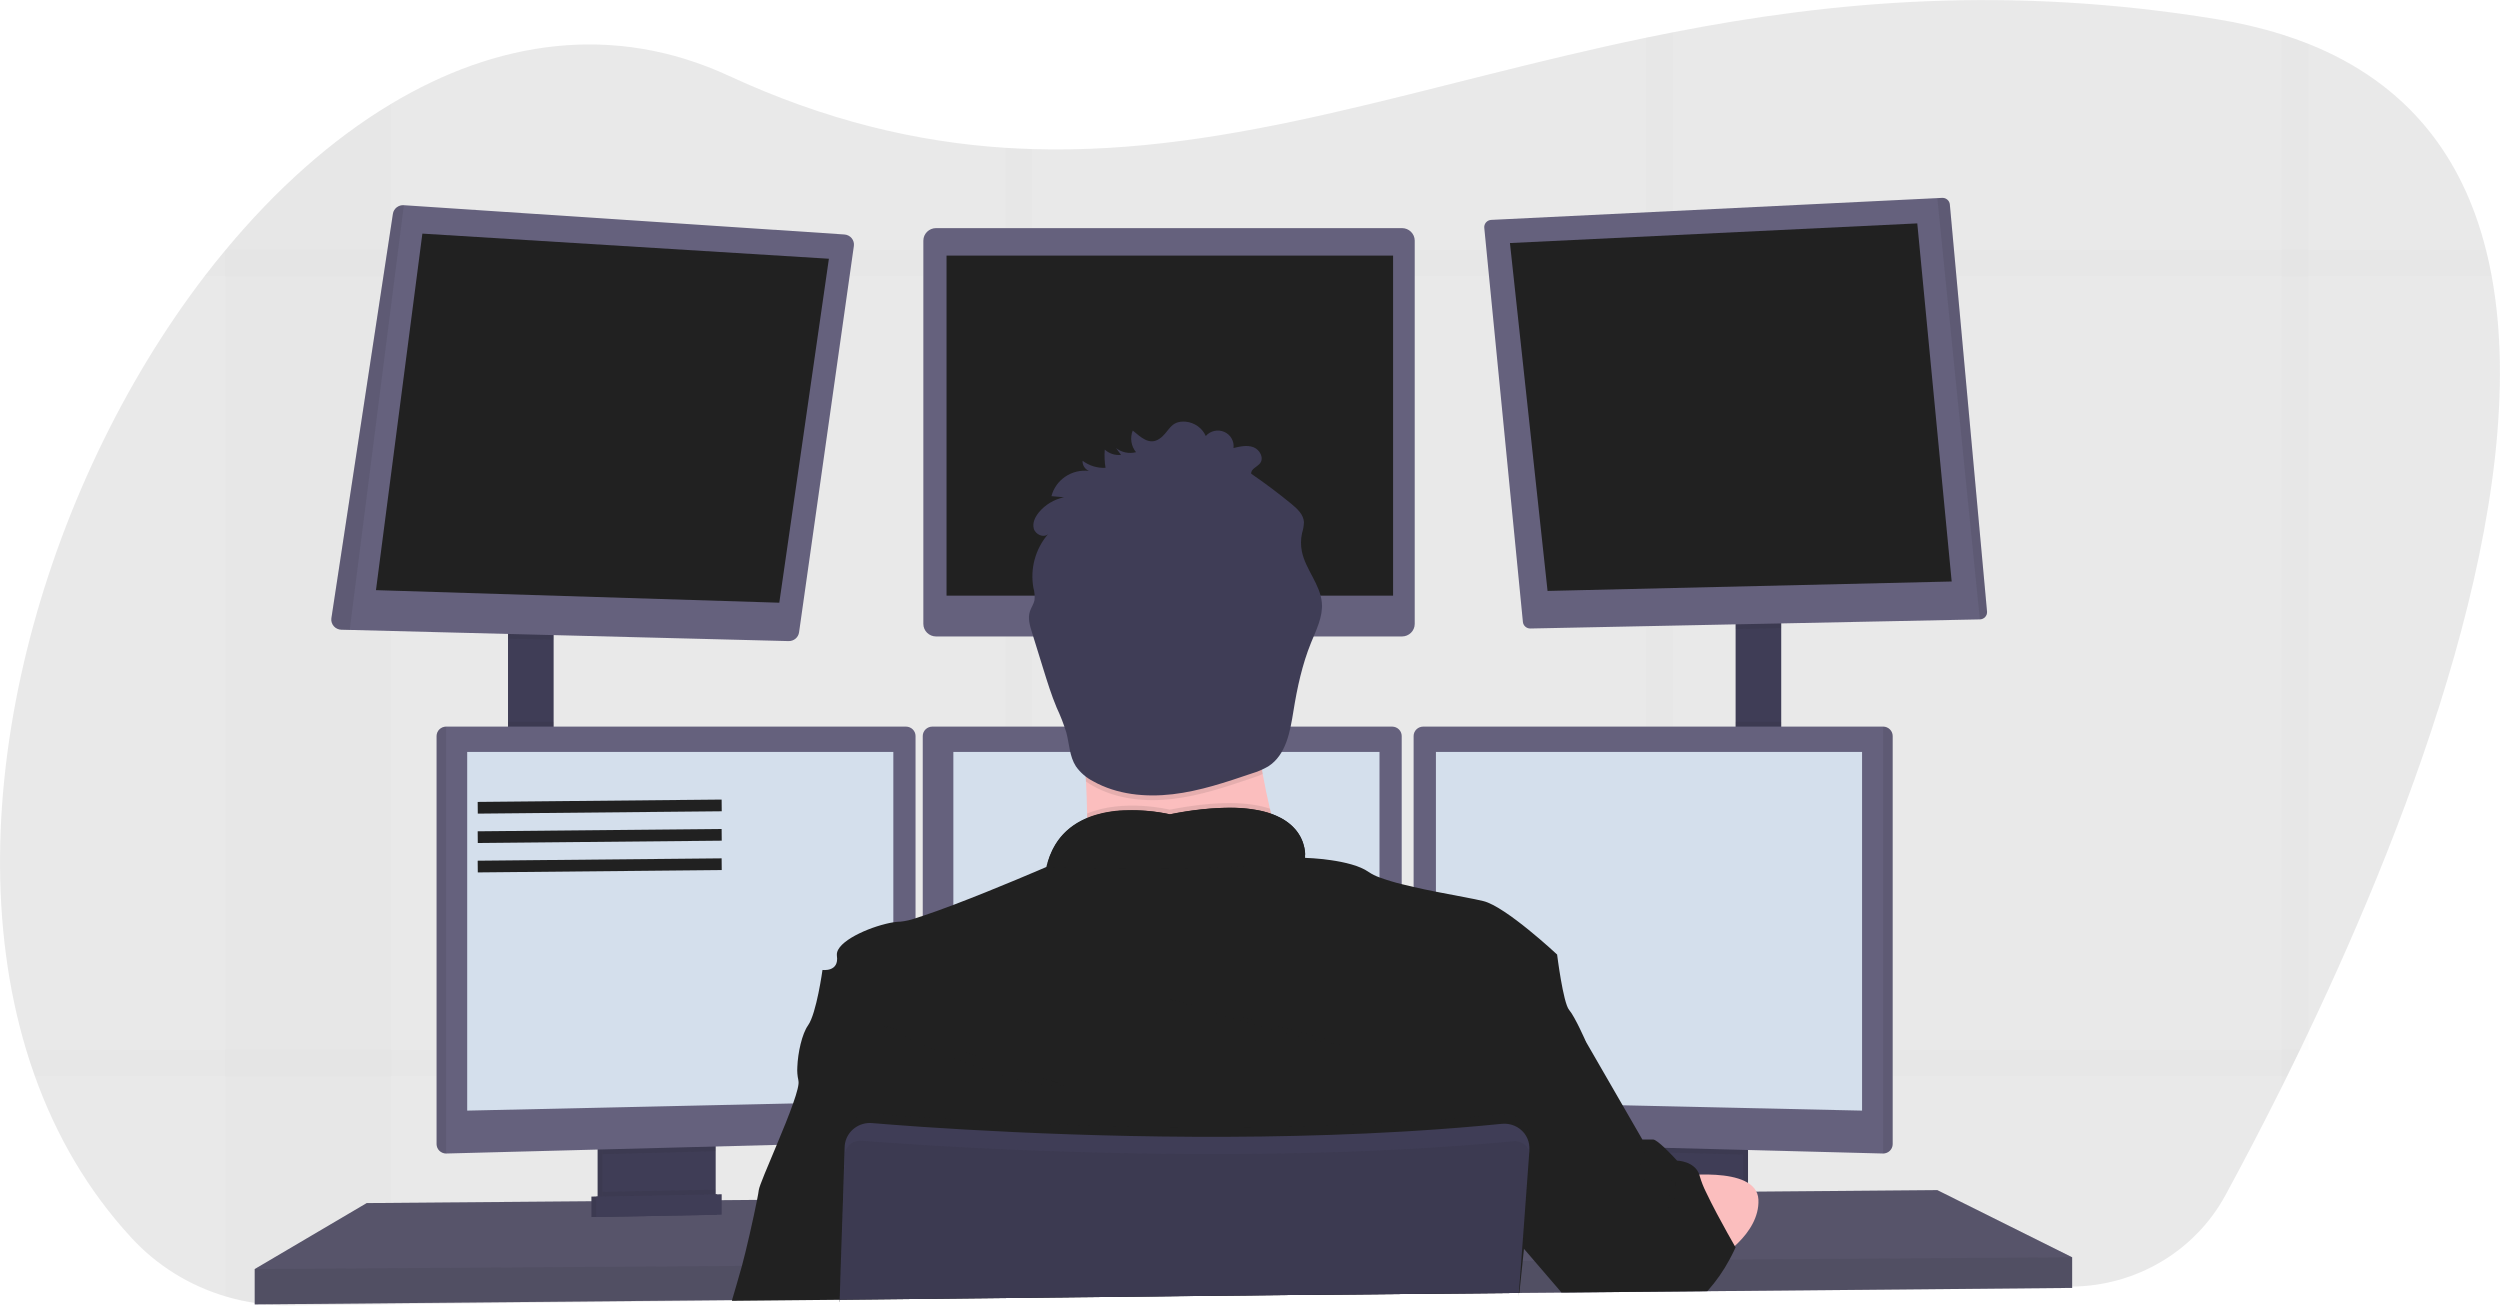 <svg width="427" height="223" viewBox="0 0 427 223" fill="none" xmlns="http://www.w3.org/2000/svg">
<g clip-path="url(#clip0)">
<path opacity="0.1" d="M394.261 176.337C393.786 177.343 393.311 178.336 392.838 179.315C392.1 180.836 391.372 182.328 390.653 183.79C390.333 184.437 390.013 185.073 389.701 185.709C386.175 192.779 382.882 199.033 380.086 204.175C377.548 208.835 373.78 212.74 369.177 215.479C364.573 218.219 359.304 219.694 353.92 219.748L291.735 220.412H291.079L285.748 220.469L281.188 220.517L267.205 220.666H266.639L259.521 220.742H259.303L215.427 221.209L176.263 221.612L171.707 221.66L143.413 221.962H143.38L125.03 222.155H124.834L66.811 222.77L49.453 222.956C45.749 222.997 42.06 222.478 38.517 221.418C32.35 219.59 26.809 216.147 22.488 211.459C15.033 203.399 9.6 193.995 5.95 183.79C5.422 182.317 4.93 180.825 4.474 179.315C-8.16 137.405 7.242 83.334 34.962 47.149C36.123 45.636 37.304 44.161 38.504 42.723L38.533 42.691C47.058 32.422 56.617 23.842 66.798 17.742C84.841 6.913 104.831 3.863 124.493 12.953C141.129 20.647 156.662 24.265 171.719 25.247C173.241 25.343 174.762 25.416 176.275 25.46C210.814 26.526 243.184 14.313 281.196 6.43C282.71 6.116 284.227 5.806 285.756 5.513C312.873 0.217 342.955 -2.576 378.728 3.296C382.445 3.891 386.112 4.752 389.701 5.871C391.279 6.37 392.799 6.906 394.261 7.481C411.336 14.297 420.648 26.892 424.605 42.675C424.98 44.139 425.304 45.63 425.577 47.145C432.593 85.108 412.045 138.958 394.261 176.337Z" fill="#212121"/>
<g opacity="0.1">
<path opacity="0.1" d="M66.798 17.742V222.815L49.441 223C45.736 223.041 42.048 222.523 38.504 221.463V42.691H38.533C47.058 32.41 56.617 23.83 66.798 17.742Z" fill="#212121"/>
<path opacity="0.1" d="M425.598 47.15H34.961C36.123 45.637 37.304 44.161 38.504 42.723V42.691H424.626C425 44.148 425.324 45.634 425.598 47.15Z" fill="#212121"/>
<path opacity="0.1" d="M394.261 7.485V179.311H392.838C392.1 180.832 391.372 182.324 390.653 183.786C390.333 184.434 390.013 185.069 389.701 185.705V5.859C391.279 6.358 392.798 6.9 394.261 7.485Z" fill="#212121"/>
<path opacity="0.1" d="M285.756 5.501V220.485L281.196 220.533V6.418C282.709 6.104 284.227 5.795 285.756 5.501Z" fill="#212121"/>
<path opacity="0.1" d="M176.275 25.448V221.652L171.719 221.7V25.235C173.241 25.331 174.762 25.388 176.275 25.448Z" fill="#212121"/>
<path opacity="0.1" d="M392.838 179.315C392.1 180.836 391.372 182.328 390.653 183.79H5.95C5.422 182.317 4.93 180.825 4.474 179.315H392.838Z" fill="#212121"/>
</g>
<path d="M94.559 106.971H86.768V130.174H94.559V106.971Z" fill="#3F3D56"/>
<path d="M304.233 105.764H296.442V130.31H304.233V105.764Z" fill="#3F3D56"/>
<path d="M353.92 214.743V219.974L291.624 220.537L290.96 220.549L267.283 220.763L266.717 220.771L259.521 220.831H259.307L215.44 221.229L143.43 221.885H143.368L125.059 222.054L124.862 222.058L43.507 222.791V216.755L62.636 205.487L101.017 205.174L101.838 205.17L102.108 205.165L102.928 205.153L121.356 205.005L122.18 205L122.443 204.996L123.263 204.992L129.172 204.944L129.328 204.94L143.905 204.819H144.024L257.774 203.878L260.558 203.858H260.837L262.961 203.838L278.4 203.713L279.22 203.701L279.978 203.693H280.372L285.174 203.656L286.125 203.644L287.4 203.636L291.398 203.6L297.742 203.548L298.562 203.54L299.989 203.532H300.256L330.891 203.274L353.92 214.743Z" fill="#65617D"/>
<path opacity="0.2" d="M353.92 214.743V219.974L291.624 220.537L290.96 220.549L267.283 220.763L266.717 220.771L259.521 220.831H259.307L215.44 221.229L143.43 221.885H143.368L125.059 222.054L124.862 222.058L43.507 222.791V216.755L62.636 205.487L101.017 205.174L101.838 205.17L102.108 205.165L102.928 205.153L121.356 205.005L122.18 205L122.443 204.996L123.263 204.992L129.172 204.944L129.328 204.94L143.905 204.819H144.024L257.774 203.878L260.558 203.858H260.837L262.961 203.838L278.4 203.713L279.22 203.701L279.978 203.693H280.372L285.174 203.656L286.125 203.644L287.4 203.636L291.398 203.6L297.742 203.548L298.562 203.54L299.989 203.532H300.256L330.891 203.274L353.92 214.743Z" fill="#212121"/>
<path d="M121.418 194.627V204.481C121.418 204.948 121.283 205.405 121.029 205.8C120.775 206.195 120.412 206.51 119.983 206.711C119.663 206.863 119.313 206.945 118.957 206.952L104.646 207.25C104.264 207.259 103.885 207.18 103.539 207.021C103.102 206.824 102.732 206.508 102.472 206.111C102.213 205.713 102.075 205.251 102.075 204.779V194.627H121.418Z" fill="#3F3D56"/>
<path opacity="0.1" d="M121.418 194.627V204.481C121.418 204.948 121.283 205.405 121.029 205.8C120.775 206.195 120.412 206.51 119.983 206.711C119.663 206.863 119.313 206.945 118.957 206.952L104.646 207.25C104.264 207.259 103.885 207.18 103.539 207.021C103.102 206.824 102.732 206.508 102.472 206.111C102.213 205.713 102.075 205.251 102.075 204.779V194.627H121.418Z" fill="#212121"/>
<path d="M122.238 194.627V204.481C122.238 204.948 122.103 205.405 121.849 205.8C121.595 206.195 121.232 206.51 120.803 206.711C120.483 206.863 120.133 206.945 119.778 206.952L105.467 207.25C105.084 207.259 104.705 207.18 104.359 207.021C103.922 206.824 103.552 206.508 103.292 206.111C103.033 205.713 102.895 205.251 102.895 204.779V194.627H122.238Z" fill="#3F3D56"/>
<path d="M298.562 194.627H279.22V207.302H298.562V194.627Z" fill="#3F3D56"/>
<path opacity="0.1" d="M298.562 194.627H279.22V207.302H298.562V194.627Z" fill="#212121"/>
<path d="M297.742 194.627H278.4V207.302H297.742V194.627Z" fill="#3F3D56"/>
<path opacity="0.1" d="M94.559 106.967V109.273L86.768 109.076V106.967H94.559Z" fill="#212121"/>
<path d="M145.841 42.011L136.479 108.005C136.42 108.427 136.204 108.812 135.874 109.087C135.543 109.363 135.121 109.509 134.687 109.498L59.729 107.591L58.306 107.554C58.058 107.549 57.815 107.492 57.591 107.387C57.367 107.283 57.168 107.133 57.007 106.948C56.846 106.764 56.727 106.547 56.657 106.314C56.586 106.081 56.567 105.836 56.6 105.595L67.11 36.51C67.178 36.082 67.406 35.695 67.751 35.424C68.096 35.154 68.531 35.02 68.972 35.049L144.2 40.047C144.443 40.061 144.68 40.124 144.897 40.232C145.114 40.341 145.305 40.492 145.459 40.676C145.613 40.861 145.727 41.075 145.792 41.304C145.858 41.534 145.875 41.775 145.841 42.011Z" fill="#65617D"/>
<path d="M72.141 39.902L64.215 100.798L133.104 102.943L141.576 44.192L72.141 39.902Z" fill="#212121"/>
<path d="M239.448 38.961H159.893C158.686 38.961 157.708 39.921 157.708 41.105V106.565C157.708 107.749 158.686 108.709 159.893 108.709H239.448C240.655 108.709 241.634 107.749 241.634 106.565V41.105C241.634 39.921 240.655 38.961 239.448 38.961Z" fill="#65617D"/>
<path d="M237.939 43.657H161.669V101.736H237.939V43.657Z" fill="#212121"/>
<path opacity="0.1" d="M304.233 105.76V107.285L296.442 107.442V105.76H304.233Z" fill="#212121"/>
<path d="M339.387 104.472C339.398 104.639 339.375 104.806 339.319 104.964C339.262 105.121 339.174 105.266 339.059 105.389C338.944 105.513 338.805 105.612 338.65 105.681C338.495 105.75 338.327 105.788 338.157 105.792L261.395 107.349C261.076 107.356 260.766 107.244 260.528 107.035C260.29 106.827 260.141 106.538 260.111 106.227L253.513 38.912C253.497 38.745 253.515 38.577 253.567 38.417C253.62 38.257 253.704 38.109 253.816 37.983C253.928 37.856 254.065 37.753 254.219 37.679C254.373 37.606 254.54 37.564 254.711 37.556L330.891 33.838L331.711 33.798C332.037 33.781 332.357 33.889 332.603 34.099C332.85 34.309 333.003 34.605 333.031 34.925L339.387 104.472Z" fill="#65617D"/>
<path d="M257.897 41.512L327.471 38.156L333.347 99.321L264.322 100.931L257.897 41.512Z" fill="#212121"/>
<path opacity="0.1" d="M339.387 104.472C339.398 104.639 339.375 104.806 339.319 104.964C339.262 105.121 339.174 105.266 339.059 105.389C338.944 105.513 338.805 105.612 338.65 105.681C338.495 105.75 338.327 105.788 338.157 105.792L330.891 33.838L331.711 33.798C332.037 33.781 332.357 33.889 332.603 34.099C332.85 34.309 333.003 34.605 333.031 34.925L339.387 104.472Z" fill="#212121"/>
<path opacity="0.1" d="M68.984 35.045L59.729 107.591L58.306 107.554C58.058 107.549 57.815 107.492 57.591 107.387C57.367 107.283 57.168 107.133 57.007 106.948C56.846 106.764 56.727 106.547 56.657 106.314C56.586 106.081 56.567 105.836 56.6 105.595L67.11 36.51C67.177 36.079 67.407 35.689 67.754 35.417C68.102 35.146 68.541 35.013 68.984 35.045Z" fill="#212121"/>
<path opacity="0.1" d="M94.559 123.3H86.768V130.174H94.559V123.3Z" fill="#212121"/>
<path opacity="0.1" d="M122.238 194.622V196.622L102.895 197.129V194.622H122.238Z" fill="#212121"/>
<path d="M156.375 125.695V193.379C156.37 193.792 156.203 194.188 155.91 194.484C155.616 194.779 155.217 194.953 154.796 194.969L76.209 197.021H76.189C75.761 197.016 75.352 196.846 75.049 196.55C74.746 196.253 74.574 195.851 74.569 195.431V125.695C74.574 125.275 74.746 124.874 75.049 124.577C75.352 124.28 75.761 124.111 76.189 124.105H154.755C155.183 124.111 155.592 124.28 155.895 124.577C156.197 124.874 156.37 125.275 156.375 125.695Z" fill="#65617D"/>
<path opacity="0.1" d="M76.209 124.105V197.021H76.189C75.761 197.016 75.352 196.846 75.049 196.55C74.746 196.253 74.574 195.851 74.569 195.431V125.695C74.574 125.275 74.746 124.874 75.049 124.577C75.352 124.28 75.761 124.111 76.189 124.105H76.209Z" fill="#212121"/>
<path d="M79.797 128.427H152.582V188.083L79.797 189.693V128.427Z" fill="#D4DFEC"/>
<path opacity="0.1" d="M304.233 123.3H296.442V130.31H304.233V123.3Z" fill="#212121"/>
<path opacity="0.1" d="M297.742 194.622V197.202L278.4 196.695V194.622H297.742Z" fill="#212121"/>
<path d="M323.268 125.695V195.431C323.263 195.855 323.087 196.259 322.78 196.557C322.473 196.854 322.059 197.021 321.628 197.021L243.024 194.969C242.603 194.953 242.205 194.779 241.911 194.484C241.617 194.188 241.45 193.792 241.445 193.379V125.695C241.451 125.275 241.623 124.874 241.926 124.577C242.228 124.28 242.637 124.111 243.065 124.105H321.632C322.063 124.106 322.476 124.274 322.782 124.571C323.088 124.868 323.263 125.272 323.268 125.695Z" fill="#65617D"/>
<path opacity="0.1" d="M323.268 125.695V195.431C323.263 195.855 323.087 196.259 322.78 196.557C322.473 196.854 322.059 197.021 321.628 197.021V124.105C322.059 124.105 322.473 124.272 322.78 124.57C323.087 124.867 323.263 125.271 323.268 125.695Z" fill="#212121"/>
<path d="M318.04 128.427H245.255V188.083L318.04 189.693V128.427Z" fill="#D4DFEC"/>
<path d="M239.411 125.695V193.379C239.407 193.792 239.24 194.188 238.946 194.484C238.652 194.779 238.254 194.953 237.833 194.969L159.245 197.021C158.814 197.021 158.4 196.854 158.093 196.557C157.786 196.259 157.611 195.855 157.605 195.431V125.695C157.611 125.275 157.783 124.874 158.086 124.577C158.388 124.28 158.797 124.111 159.225 124.105H237.792C238.22 124.111 238.629 124.28 238.931 124.577C239.234 124.874 239.406 125.275 239.411 125.695Z" fill="#65617D"/>
<path d="M162.833 128.427H235.618V188.083L162.833 189.693V128.427Z" fill="#D4DFEC"/>
<path opacity="0.1" d="M353.92 214.743V219.974L291.624 220.537L290.96 220.549L267.283 220.763L266.717 220.771L259.521 220.831H259.307L215.44 221.229L143.43 221.885H143.368L125.059 222.054L124.862 222.058L43.507 222.791V216.755L126.548 216.22H126.744L143.553 216.107H143.63L259.709 215.354H259.828L259.898 215.35H260.091L262.055 215.338H262.654L293.199 215.137L295.003 215.129L295.405 215.125L353.92 214.743Z" fill="#212121"/>
<path d="M199.804 130.174C211.429 130.174 220.852 120.926 220.852 109.518C220.852 98.111 211.429 88.863 199.804 88.863C188.18 88.863 178.756 98.111 178.756 109.518C178.756 120.926 188.18 130.174 199.804 130.174Z" fill="#FBBEBE"/>
<path d="M220.856 151.771C220.856 151.771 180.056 156.599 183.951 151.771C185.362 150.024 185.751 144.849 185.674 138.954C185.649 137.163 185.583 135.308 185.489 133.461C185.038 124.608 183.951 115.957 183.951 115.957C183.951 115.957 219.626 99.458 215.526 112.536C213.885 117.82 214.423 125.24 215.669 132.206C216.034 134.238 216.456 136.23 216.899 138.121C217.98 142.734 219.301 147.29 220.856 151.771Z" fill="#FBBEBE"/>
<path opacity="0.1" d="M220.856 151.771C220.856 151.771 180.056 156.599 183.951 151.771C185.362 150.024 185.751 144.849 185.674 138.954C191.894 136.346 199.808 138.29 199.808 138.29C208.141 136.66 213.484 136.978 216.899 138.121C217.98 142.734 219.301 147.29 220.856 151.771Z" fill="#212121"/>
<path d="M143.413 222.34V222.002L215.427 221.233L259.303 220.831H259.426L259.381 221.427L259.443 220.831H259.521V220.763L260.082 215.35L260.296 213.302L260.361 212.662L260.419 212.127L262.953 203.834L265.487 195.552L267.619 188.578L270.875 177.923C270.875 177.923 269.03 173.698 268.005 172.49C266.98 171.283 265.954 163.034 265.954 163.034C265.954 163.034 257.204 154.853 253.378 153.911C251.775 153.509 248.609 152.974 245.247 152.302C243.988 152.052 242.696 151.787 241.454 151.497C240.752 151.34 240.063 151.175 239.403 151.01C238.118 150.695 236.852 150.311 235.61 149.859C234.959 149.627 234.339 149.318 233.765 148.938C230.751 146.769 223.198 146.523 222.907 146.523C222.906 146.514 222.906 146.504 222.907 146.495V146.459C222.917 146.29 222.917 146.121 222.907 145.952C222.907 145.791 222.907 145.602 222.87 145.388C222.87 145.324 222.87 145.256 222.841 145.187C222.821 145.042 222.796 144.889 222.759 144.729C222.747 144.657 222.73 144.585 222.71 144.515C222.591 144.03 222.419 143.559 222.197 143.111C222.169 143.046 222.132 142.978 222.099 142.914C221.898 142.542 221.665 142.188 221.402 141.855C221.348 141.787 221.291 141.714 221.23 141.646C220.894 141.257 220.52 140.902 220.114 140.584C220.004 140.499 219.889 140.411 219.77 140.33C219.703 140.277 219.634 140.229 219.561 140.185L219.196 139.952L218.855 139.759C218.556 139.598 218.24 139.441 217.896 139.292C217.789 139.244 217.674 139.199 217.56 139.155C217.445 139.111 217.264 139.043 217.113 138.986H217.088L216.78 138.865C216.547 138.789 216.309 138.721 216.059 138.652L215.677 138.556L215.267 138.463L214.857 138.379C214.447 138.298 214.008 138.226 213.549 138.169L213.082 138.113L212.602 138.065L212.106 138.024L211.401 137.984L210.58 137.956C206.963 137.956 203.357 138.332 199.821 139.079C197.364 138.542 194.848 138.315 192.333 138.403H191.976L191.566 138.427H191.304L190.775 138.475C190.598 138.475 190.418 138.511 190.242 138.536C190.065 138.56 189.881 138.58 189.704 138.608L189.434 138.652C189.167 138.696 188.897 138.745 188.614 138.801C188.523 138.817 188.433 138.837 188.343 138.861C187.986 138.938 187.63 139.03 187.277 139.135C187.101 139.183 186.924 139.24 186.748 139.3C186.658 139.324 186.572 139.356 186.485 139.389L186.223 139.481L185.965 139.582L185.657 139.702C185.501 139.767 185.35 139.835 185.198 139.908C185.112 139.944 185.026 139.984 184.944 140.028C184.862 140.073 184.776 140.109 184.698 140.153C183.77 140.623 182.914 141.216 182.151 141.916L181.942 142.113L181.737 142.318C181.667 142.387 181.602 142.459 181.536 142.531C181.269 142.818 181.02 143.12 180.79 143.437C180.724 143.521 180.663 143.606 180.601 143.694C180.341 144.071 180.105 144.463 179.896 144.869C179.843 144.966 179.793 145.067 179.744 145.163C179.41 145.843 179.135 146.55 178.924 147.276C178.847 147.544 178.778 147.812 178.715 148.081C178.715 148.081 170.034 151.839 162.833 154.559C160.918 155.284 159.114 155.939 157.605 156.434C157.166 156.579 156.756 156.712 156.375 156.837C155.548 157.13 154.687 157.325 153.812 157.416C153.4 157.423 152.989 157.461 152.582 157.529C149.273 158.056 143.602 160.346 142.983 162.644C142.932 162.827 142.918 163.018 142.942 163.207C142.942 163.207 142.942 163.235 142.942 163.251C143.352 166.068 140.481 165.666 140.481 165.666C140.481 165.666 139.456 173.11 138.021 175.122C136.983 176.571 136.274 179.802 136.184 182.241C136.132 183 136.193 183.763 136.364 184.506C136.364 184.526 136.364 184.546 136.364 184.562C136.528 185.102 136.135 186.574 135.466 188.462C134.74 190.534 133.683 193.11 132.666 195.54C131.132 199.21 129.689 202.542 129.598 203.274C129.561 203.6 129.455 204.184 129.307 204.936C128.709 208.002 127.38 213.841 126.724 216.203C126.236 217.966 125.526 220.38 125.039 222.038C125.039 222.087 125.01 222.135 124.998 222.179L143.38 222.002V222.34H143.438H143.413Z" fill="#212121"/>
<path opacity="0.1" d="M150.122 174.909C150.122 174.909 173.495 186.78 181.901 185.371L150.122 174.909Z" fill="#212121"/>
<path opacity="0.1" d="M197.688 170.08C197.688 170.08 220.446 177.323 228.032 178.329C235.618 179.335 197.688 170.08 197.688 170.08Z" fill="#212121"/>
<path opacity="0.1" d="M222.931 146.773C211.04 148.922 188.651 148.459 178.973 148.133C182.52 135.658 199.816 139.9 199.816 139.9C221.225 135.707 222.866 144.407 222.931 146.773Z" fill="#212121"/>
<path d="M222.931 145.968C211.04 148.117 188.651 147.654 178.973 147.328C182.52 134.854 199.816 139.095 199.816 139.095C221.225 134.902 222.866 143.602 222.931 145.968Z" fill="#212121"/>
<path d="M286.055 200.964C286.055 200.964 300.063 198.852 300.338 204.888C300.612 210.924 293.194 215.141 293.194 215.141L286.055 200.964Z" fill="#FBBEBE"/>
<path opacity="0.1" d="M215.669 132.206C215.067 132.47 214.451 132.704 213.824 132.906C209.404 134.403 204.946 135.912 200.292 136.459C195.638 137.006 190.754 136.523 186.695 134.246C186.268 134.01 185.858 133.748 185.464 133.461C185.013 124.608 183.927 115.957 183.927 115.957C183.927 115.957 219.602 99.458 215.501 112.536C213.869 117.82 214.423 125.24 215.669 132.206Z" fill="#212121"/>
<path d="M194.031 77.233C193.445 77.385 192.832 77.4 192.24 77.278C191.647 77.156 191.092 76.899 190.619 76.529L191.472 77.692C190.969 77.749 190.46 77.698 189.98 77.541C189.499 77.385 189.06 77.127 188.692 76.787C188.614 77.828 188.658 78.874 188.823 79.905C187.412 79.972 186.022 79.544 184.903 78.698C184.881 79.061 184.973 79.422 185.166 79.732C185.36 80.042 185.646 80.287 185.985 80.432C184.568 80.266 183.137 80.612 181.96 81.405C180.783 82.198 179.94 83.384 179.588 84.742L181.729 84.935C180.047 85.288 178.537 86.192 177.448 87.499C176.792 88.303 176.292 89.334 176.579 90.316C176.866 91.297 178.252 91.925 179.006 91.225C177.933 92.482 177.153 93.954 176.721 95.538C176.289 97.123 176.215 98.781 176.505 100.396C176.699 101.084 176.763 101.801 176.693 102.512C176.558 103.176 176.132 103.752 175.918 104.4C175.508 105.575 175.898 106.85 176.263 108.021L178.186 114.226C178.883 116.468 179.576 118.713 180.486 120.882C181.131 122.253 181.679 123.666 182.127 125.111C182.643 127.059 182.664 129.192 183.767 130.894C184.523 131.965 185.533 132.839 186.711 133.441C190.766 135.719 195.667 136.202 200.309 135.654C204.95 135.107 209.404 133.598 213.82 132.101C214.801 131.811 215.743 131.406 216.625 130.894C219.68 128.93 220.36 124.914 220.93 121.377C221.566 117.433 222.415 113.498 223.92 109.788C224.813 107.579 225.97 105.337 225.773 102.971C225.523 99.828 222.989 97.281 222.361 94.191C222.151 93.158 222.161 92.093 222.39 91.064C222.585 90.451 222.694 89.814 222.714 89.173C222.644 87.877 221.562 86.879 220.545 86.046C218.339 84.238 216.062 82.529 213.713 80.919C213.594 80.115 214.71 79.769 215.214 79.133C215.928 78.235 215.189 76.811 214.107 76.392C213.024 75.974 211.811 76.247 210.683 76.525C210.756 75.959 210.642 75.384 210.356 74.887C210.07 74.39 209.628 73.996 209.096 73.765C208.564 73.534 207.97 73.478 207.402 73.605C206.835 73.731 206.325 74.034 205.947 74.469C205.647 73.795 205.169 73.212 204.562 72.782C203.954 72.352 203.24 72.089 202.494 72.022C199.775 71.813 199.722 73.853 197.983 74.976C196.245 76.099 194.81 74.618 193.473 73.539C193.227 74.149 193.149 74.811 193.247 75.46C193.345 76.108 193.615 76.72 194.031 77.233Z" fill="#3F3D56"/>
<path d="M296.442 213.036C296.442 213.036 296.077 213.89 295.405 215.125C294.387 217.026 293.149 218.804 291.714 220.425L291.603 220.541H290.939L267.263 220.755H266.697L266.627 220.674L262.034 215.326L260.304 213.31L260.234 213.226L260.087 213.057L260.005 212.96L259.898 212.835L256.531 208.916L257.762 203.886L259.857 195.411L259.91 195.206L260.32 193.596L260.611 192.389L261.587 188.454L264.933 174.913L270.879 177.931L277.149 188.796L280.516 194.631H282.361C282.709 194.631 283.509 195.29 284.313 196.051C284.6 196.321 284.887 196.606 285.133 196.856C285.863 197.596 286.441 198.232 286.441 198.232C286.441 198.232 289.43 198.296 290.234 200.606C290.275 200.718 290.31 200.832 290.336 200.948C290.603 201.856 290.95 202.739 291.374 203.588C291.903 204.719 292.567 206.002 293.24 207.286C294.49 209.64 295.761 211.882 296.229 212.694L296.286 212.795L296.442 213.036Z" fill="#212121"/>
<path opacity="0.1" d="M261.218 194.868L261.177 195.443V195.484L261.108 196.409L260.562 203.858L259.902 212.831L259.713 215.358L259.303 220.767V220.835L215.427 221.237L143.425 222.002V222.34H143.368V222.002V221.889L143.553 216.111L143.905 204.819L144.209 195.246L144.237 194.293C144.255 193.717 144.393 193.151 144.641 192.629C144.889 192.107 145.243 191.641 145.682 191.258C146.12 190.875 146.633 190.583 147.19 190.402C147.747 190.22 148.335 190.151 148.92 190.2C150.856 190.361 153.369 190.558 156.375 190.767L157.605 190.856C174.963 192.039 207.042 193.568 239.411 191.661C240.092 191.625 240.777 191.584 241.462 191.536C246.481 191.226 251.496 190.828 256.462 190.329C257.089 190.264 257.724 190.336 258.321 190.538C258.917 190.74 259.461 191.068 259.915 191.499C260.368 191.93 260.72 192.453 260.945 193.031C261.17 193.61 261.264 194.23 261.218 194.848V194.868Z" fill="#212121"/>
<path d="M143.413 222.34V222.002L215.427 221.233L259.303 220.831H259.426V220.763L259.836 215.354L260.013 212.94L260.685 203.842L261.214 196.639V196.461C261.239 196.13 261.223 195.796 261.169 195.468C261.171 195.454 261.171 195.441 261.169 195.427C261.056 194.748 260.775 194.107 260.349 193.56C259.897 192.992 259.306 192.546 258.63 192.264C257.954 191.983 257.216 191.875 256.486 191.951C251.52 192.449 246.505 192.848 241.486 193.158C240.802 193.206 240.117 193.246 239.436 193.282C207.066 195.17 174.987 193.641 157.63 192.478L156.4 192.389C153.394 192.18 150.88 191.987 148.945 191.822C147.88 191.734 146.82 192.036 145.969 192.669C145.117 193.303 144.536 194.224 144.336 195.254C144.294 195.472 144.27 195.693 144.262 195.914L143.983 204.831L143.602 216.127L143.421 221.905V222.018V222.356L143.413 222.34Z" fill="#3F3D56"/>
<path opacity="0.1" d="M261.341 197.689L260.837 203.858L260.087 213.053L259.898 215.354L259.488 220.509L259.463 220.767V220.835L259.402 221.431L259.447 220.835H259.328L215.452 221.237L143.425 222.002V221.889L143.626 216.111L144.036 204.819L144.299 197.315C144.312 196.888 144.433 196.471 144.653 196.102C144.872 195.733 145.181 195.423 145.554 195.202C146.018 194.923 146.561 194.796 147.104 194.84C147.965 194.908 149.023 194.989 150.257 195.077C152.262 195.222 154.735 195.391 157.613 195.568C162.944 195.898 169.632 196.252 177.296 196.542C198.619 197.347 227.405 197.616 254.748 195.266C255.978 195.162 257.249 195.045 258.491 194.928C258.983 194.88 259.479 194.972 259.918 195.194C260.043 195.255 260.161 195.328 260.271 195.411C260.628 195.665 260.911 196.006 261.091 196.401C261.133 196.48 261.167 196.562 261.194 196.647C261.317 196.98 261.367 197.335 261.341 197.689Z" fill="#212121"/>
<path opacity="0.1" d="M122.238 203.198V204.481C122.238 204.948 122.103 205.405 121.849 205.8C121.595 206.195 121.232 206.51 120.803 206.711L104.359 207.021C103.922 206.824 103.552 206.508 103.292 206.111C103.033 205.713 102.895 205.251 102.895 204.779V203.572L122.238 203.198Z" fill="#212121"/>
<path d="M122.443 207.467L101.017 207.87V204.381L122.443 203.978V207.467Z" fill="#3F3D56"/>
<path opacity="0.1" d="M122.443 207.467L101.017 207.87V204.381L122.443 203.978V207.467Z" fill="#212121"/>
<path d="M123.263 207.467L101.838 207.87V204.381L123.263 203.978V207.467Z" fill="#3F3D56"/>
<g opacity="0.1">
<path opacity="0.1" d="M194.199 75.913C193.798 75.403 193.532 74.803 193.424 74.167C193.325 74.788 193.384 75.424 193.596 76.018C193.799 76 194.001 75.965 194.199 75.913Z" fill="#212121"/>
<path opacity="0.1" d="M188.991 78.585C188.914 78.092 188.863 77.595 188.839 77.097C188.839 77.591 188.839 78.09 188.839 78.589L188.991 78.585Z" fill="#212121"/>
<path opacity="0.1" d="M222.41 92.014C222.433 91.655 222.483 91.299 222.558 90.947C222.752 90.335 222.862 89.701 222.886 89.06C222.877 88.916 222.855 88.773 222.821 88.633C222.751 89.004 222.64 89.374 222.558 89.74C222.394 90.487 222.345 91.253 222.41 92.014Z" fill="#212121"/>
<path opacity="0.1" d="M213.881 79.579L214.328 79.897C214.705 79.63 215.058 79.331 215.382 79.004C215.536 78.794 215.632 78.549 215.659 78.292C215.687 78.035 215.645 77.775 215.538 77.539C215.497 77.631 215.445 77.718 215.382 77.797C214.878 78.433 213.762 78.783 213.881 79.579Z" fill="#212121"/>
<path opacity="0.1" d="M180.187 83.451C180.037 83.744 179.918 84.051 179.83 84.368C180.472 84.017 181.163 83.76 181.881 83.607L180.187 83.451Z" fill="#212121"/>
<path opacity="0.1" d="M185.842 79.072C185.572 78.927 185.315 78.761 185.071 78.577C185.06 78.737 185.073 78.896 185.108 79.052C185.353 79.041 185.598 79.047 185.842 79.072Z" fill="#212121"/>
<path opacity="0.1" d="M225.933 102.782C225.765 104.734 224.838 106.613 224.088 108.464C222.583 112.174 221.734 116.11 221.098 120.057C220.528 123.594 219.868 127.61 216.793 129.57C215.914 130.085 214.973 130.491 213.992 130.777C209.572 132.278 205.114 133.783 200.46 134.33C195.806 134.878 190.922 134.399 186.863 132.121C185.686 131.518 184.675 130.644 183.919 129.574C182.824 127.872 182.803 125.739 182.278 123.791C181.831 122.345 181.283 120.931 180.638 119.558C179.732 117.393 179.035 115.132 178.342 112.906C177.699 110.838 177.058 108.768 176.419 106.697C176.208 106.074 176.052 105.435 175.951 104.786C175.791 105.816 176.103 106.894 176.419 107.905C177.058 109.978 177.699 112.048 178.342 114.114C179.035 116.355 179.732 118.6 180.638 120.765C181.283 122.138 181.831 123.552 182.278 124.999C182.795 126.946 182.815 129.079 183.919 130.781C184.675 131.852 185.686 132.726 186.863 133.328C190.922 135.606 195.818 136.085 200.46 135.538C205.102 134.99 209.555 133.485 213.992 131.984C214.973 131.698 215.914 131.292 216.793 130.777C219.848 128.817 220.528 124.801 221.098 121.264C221.734 117.317 222.583 113.381 224.088 109.671C224.982 107.466 226.138 105.225 225.941 102.854C225.941 102.83 225.933 102.806 225.933 102.782Z" fill="#212121"/>
<path opacity="0.1" d="M176.853 101.225C176.853 101.225 176.853 101.196 176.853 101.18C176.927 100.471 176.863 99.754 176.665 99.068C176.583 98.626 176.529 98.18 176.505 97.732C176.458 98.583 176.511 99.436 176.665 100.275C176.73 100.589 176.804 100.907 176.853 101.225Z" fill="#212121"/>
<path opacity="0.1" d="M178.104 91.382C178.419 90.862 178.777 90.368 179.174 89.905C178.424 90.609 177.038 89.981 176.747 89.004C176.639 89.399 176.639 89.815 176.747 90.211C176.848 90.506 177.026 90.77 177.265 90.976C177.503 91.181 177.793 91.321 178.104 91.382Z" fill="#212121"/>
</g>
<path opacity="0.1" d="M280.52 194.627C280.52 194.627 281.819 199.254 280.52 203.278C279.22 207.302 280.52 194.627 280.52 194.627Z" fill="#212121"/>
<path opacity="0.1" d="M286.055 199.347C286.055 199.347 286.601 205.222 285.371 206.264C284.14 207.306 286.055 199.347 286.055 199.347Z" fill="#212121"/>
<path d="M81.597 137.968L123.263 137.566" stroke="#212121" stroke-width="2" stroke-miterlimit="10"/>
<path d="M81.597 142.986L123.263 142.588" stroke="#212121" stroke-width="2" stroke-miterlimit="10"/>
<path d="M81.597 148.008L123.263 147.606" stroke="#212121" stroke-width="2" stroke-miterlimit="10"/>
</g>
<defs>
<clipPath id="clip0">
<rect width="427" height="223" fill="white"/>
</clipPath>
</defs>
</svg>
